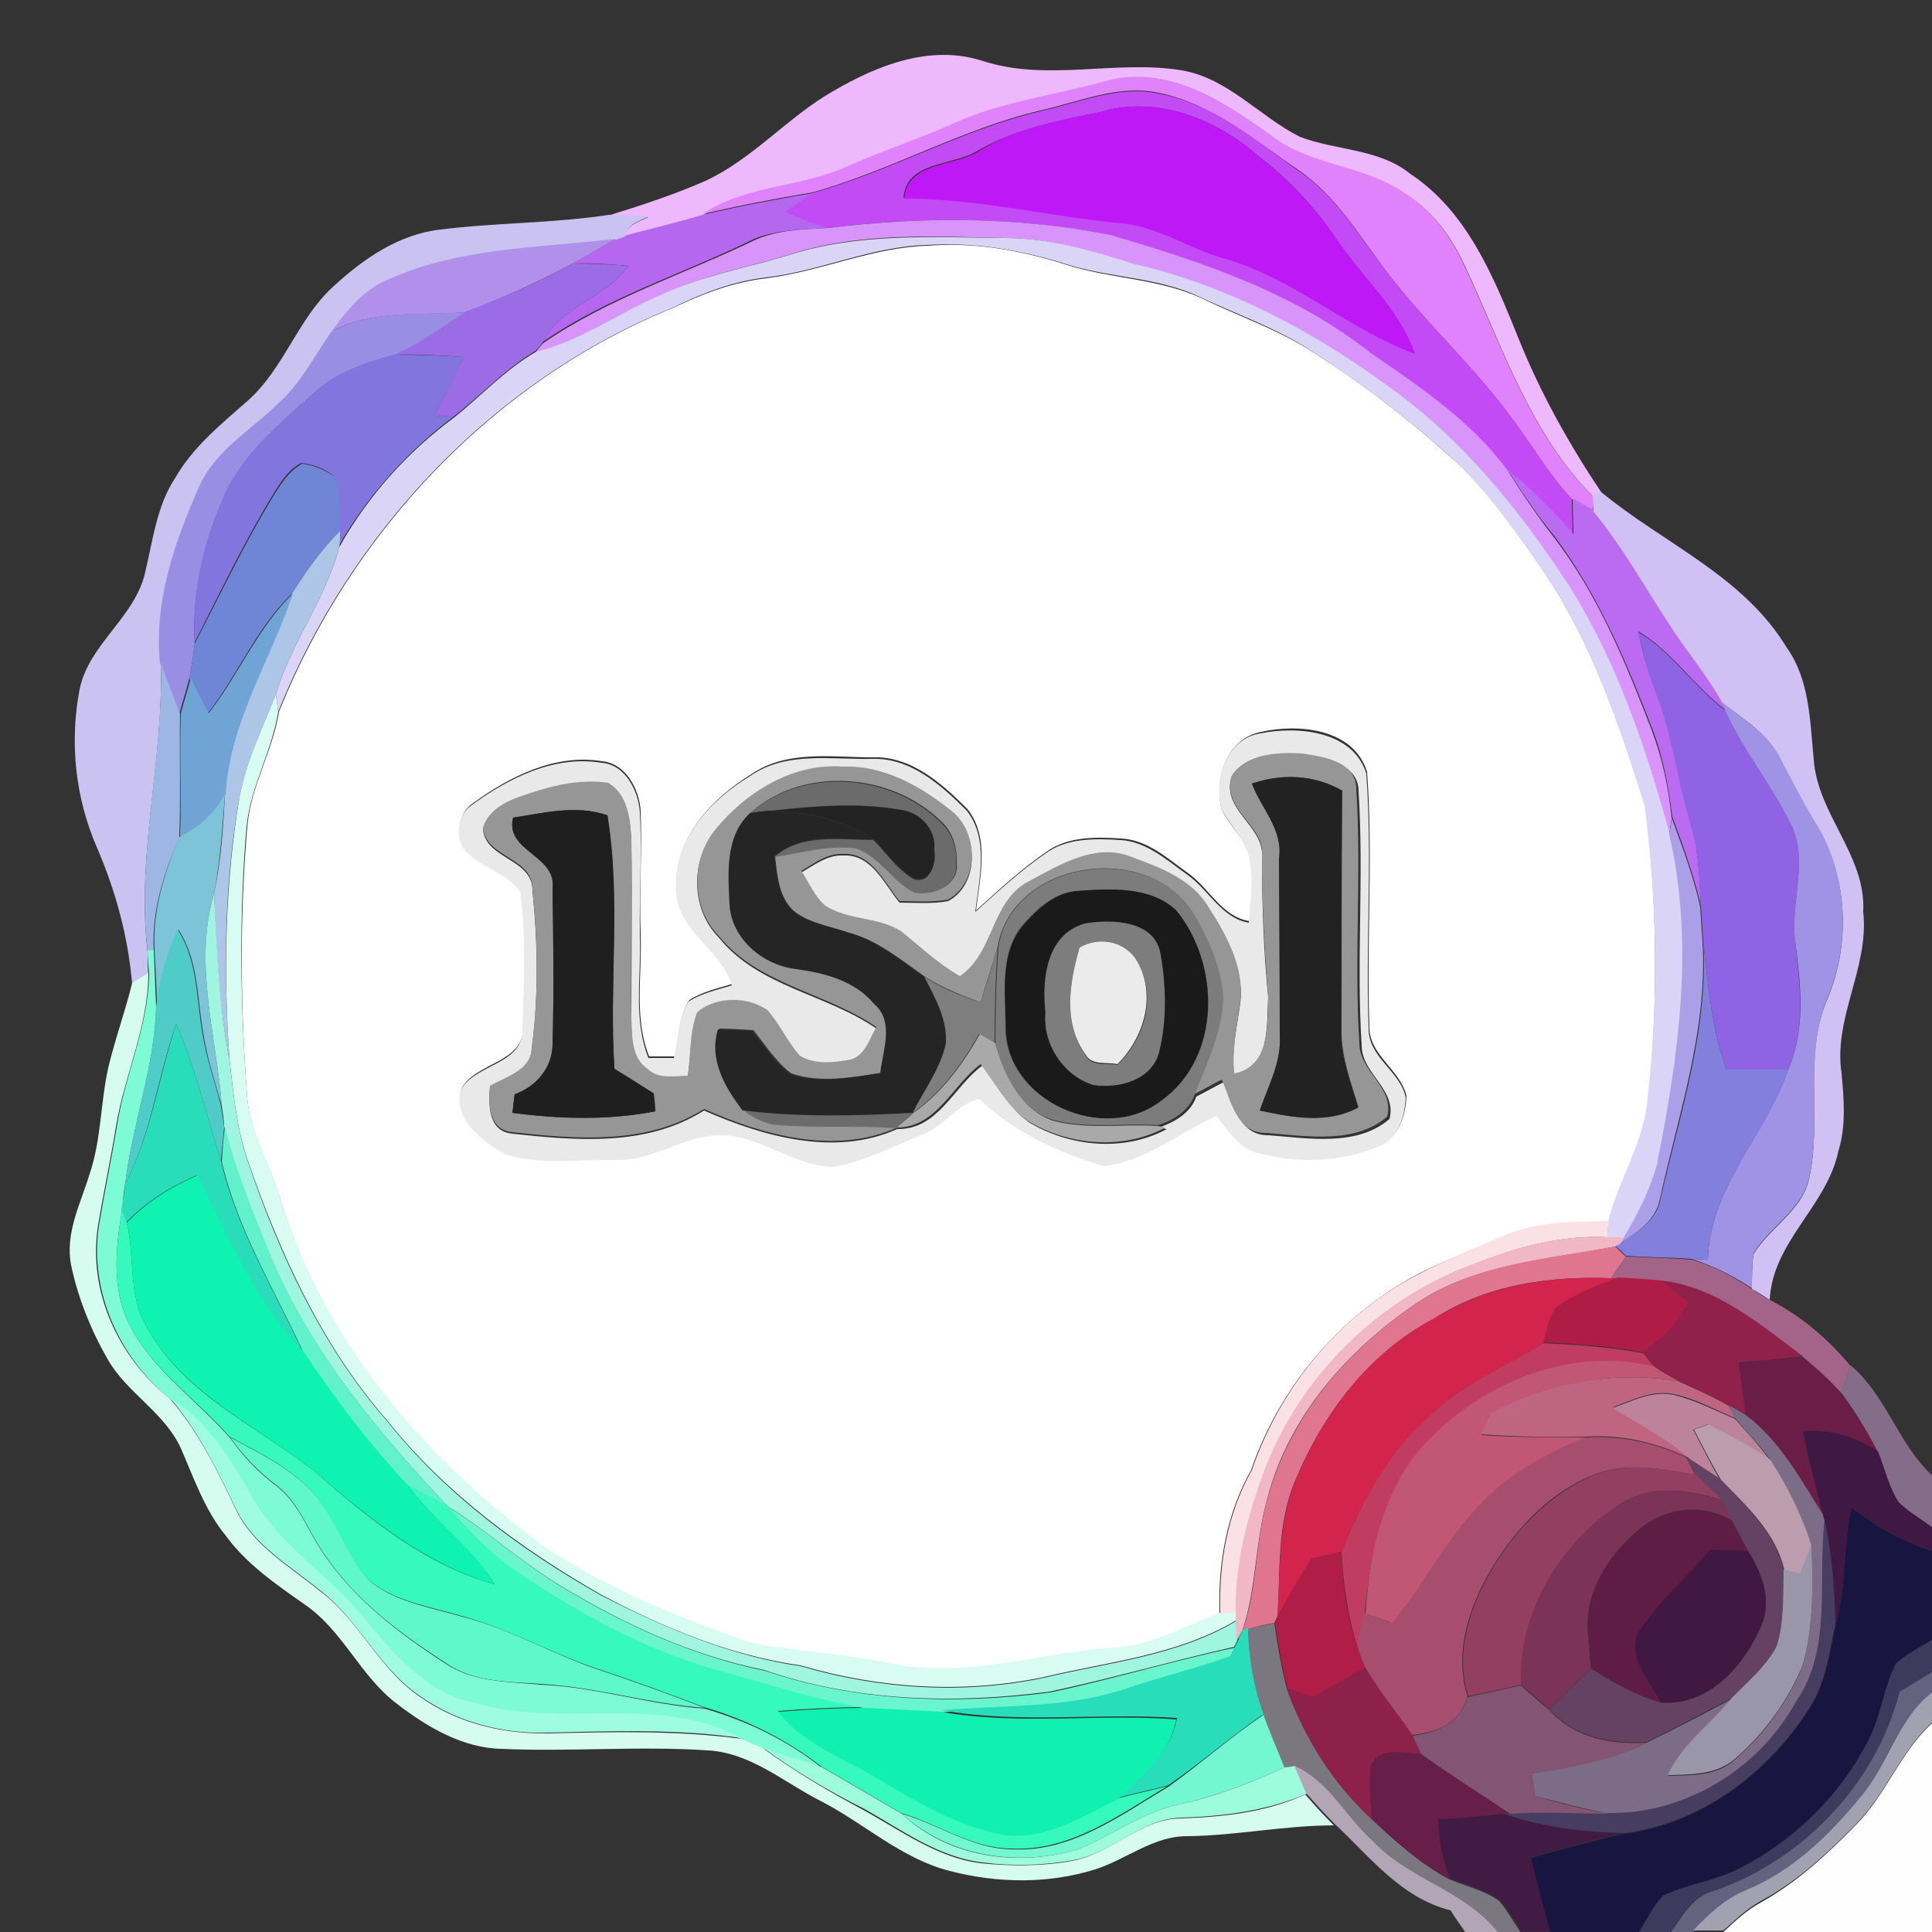 <?xml version="1.0" encoding="utf-8"?>
<!-- Generator: Adobe Illustrator 26.0.3, SVG Export Plug-In . SVG Version: 6.00 Build 0)  -->
<svg version="1.1" id="Layer_1" xmlns="http://www.w3.org/2000/svg" xmlns:xlink="http://www.w3.org/1999/xlink" x="0px" y="0px"
	 viewBox="0 0 250 250" style="enable-background:new 0 0 250 250;" xml:space="preserve">
<rect x="0" y="0" width="250" height="250" fill="#333333" stroke="none"/>
<style type="text/css">
	.st0{fill:#FFFFFF;}
	.st1{fill:#EEB8FD;}
	.st2{fill:#E082FC;}
	.st3{fill:#C34BF6;}
	.st4{fill:#BF18F7;}
	.st5{fill:#B567F0;}
	.st6{fill:#CAC2F1;}
	.st7{fill:#D894FA;}
	.st8{fill:#B090EB;}
	.st9{fill:#DAD4F6;}
	.st10{fill:#9C6CE7;}
	.st11{fill:#9A8EE4;}
	.st12{fill:#8375DE;}
	.st13{fill:#6F85D6;}
	.st14{fill:#BA6BF1;}
	.st15{fill:#D0C0F3;}
	.st16{fill:#ADC5E7;}
	.st17{fill:#6FA4D5;}
	.st18{fill:#9062E4;}
	.st19{fill:#9DB6E4;}
	.st20{fill:#D9FCF2;}
	.st21{fill:#A093E6;}
	.st22{fill:#E9E9E9;}
	.st23{fill:#969696;}
	.st24{fill:#6B6B6B;}
	.st25{fill:#222222;}
	.st26{fill:#7EC4D9;}
	.st27{fill:#232323;}
	.st28{fill:#1F1F1F;}
	.st29{fill:#252525;}
	.st30{fill:#AB9FE8;}
	.st31{fill:#7C7C7C;}
	.st32{fill:#1A1A1A;}
	.st33{fill:#A0F5E0;}
	.st34{fill:#7D7D7D;}
	.st35{fill:#4FCCC8;}
	.st36{fill:#EBEBEB;}
	.st37{fill:#827FDD;}
	.st38{fill:#7CFBD4;}
	.st39{fill:#7E7E7E;}
	.st40{fill:#D6FCF0;}
	.st41{fill:#29DCBA;}
	.st42{fill:#A9A9A9;}
	.st43{fill:#6C6C6C;}
	.st44{fill:#61F2CB;}
	.st45{fill:#0EF3B1;}
	.st46{fill:#35F9BD;}
	.st47{fill:#FAE1E6;}
	.st48{fill:#F1B7C5;}
	.st49{fill:#E0758F;}
	.st50{fill:#A4648A;}
	.st51{fill:#D3244D;}
	.st52{fill:#AF1D46;}
	.st53{fill:#8F214B;}
	.st54{fill:#C03D61;}
	.st55{fill:#C15675;}
	.st56{fill:#6A1D47;}
	.st57{fill:#846D88;}
	.st58{fill:#BF6582;}
	.st59{fill:#BC839A;}
	.st60{fill:#9EFDDF;}
	.st61{fill:#7D6C87;}
	.st62{fill:#BC9DAE;}
	.st63{fill:#3F1843;}
	.st64{fill:#5EF8CA;}
	.st65{fill:#A74E6E;}
	.st66{fill:#654163;}
	.st67{fill:#923F62;}
	.st68{fill:#7B3358;}
	.st69{fill:#69F5CE;}
	.st70{fill:#5F1D46;}
	.st71{fill:#181540;}
	.st72{fill:#463D60;}
	.st73{fill:#411842;}
	.st74{fill:#9A96A9;}
	.st75{fill:#B01E47;}
	.st76{fill:#7A7781;}
	.st77{fill:#28DDB9;}
	.st78{fill:#3C3B5D;}
	.st79{fill:#8D214A;}
	.st80{fill:#64637F;}
	.st81{fill:#835473;}
	.st82{fill:#A2A1B2;}
	.st83{fill:#0FF0B1;}
	.st84{fill:#72F7D1;}
	.st85{fill:#FEFEFE;}
	.st86{fill:#9CFCDB;}
	.st87{fill:#671E48;}
	.st88{fill:#B1A5B6;}
	.st89{fill:#411B44;}
</style>
<g>
	<g id="_x23_ffffffff">
		<path class="st0" d="M99.2,36c7.1-0.9,13.7-4,20.8-4.2c6.1-0.5,12.1,0.6,17.8,2.4c5.8,1.9,12.1,1.8,17.7,4.4
			c4.5,2.2,9.2,3.8,13.5,6.4c6.7,4.2,13,9,18.9,14.3c4.8,4.3,8.4,9.7,12.1,15c6.1,9.2,9.6,19.6,12.9,30c1.6,12.8,1.7,25.9,0.3,38.8
			c-0.6,5.3-3.7,9.9-5,15c-4.5,0.1-9.1,0-13.4,1.8c-3.8,1.6-7.5,3.1-11.2,4.9c-10.1,5.3-18,14.6-21.7,25.4
			c-3.2,5.7-4.3,12.1-4.1,18.6c-4.5,1.7-8.8,4.2-13.7,4.5c-9.5,0.6-18.9,4-28.5,2.1c-6-1.3-12.2-1.6-18.3-2.7
			c-9.2-3.2-18.4-6.9-26.6-12.3c-15.4-11.2-28.6-26.3-34.3-44.8c-1.2-4.5-4-8.6-4.4-13.4C31.1,130.4,31,118.7,32,107
			c0.4-5.2,3.3-9.8,4.1-14.9c9.3-23.2,27.8-42.9,51.1-52.3C90.9,38,94.9,36.5,99.2,36 M158.1,104.8c1,1.9,2.6,3.5,3.5,5.5
			c0.8,2.9,0.3,5.9,0.1,8.9c-3.6-0.6-5.1-4.1-7.8-6.1c-2.7-1.9-5.3-4.4-8.8-4.6c-3.3-0.2-7-0.3-9.8,1.8c-3.2,2.2-6.1,4.9-9,7.5
			c0.5-4.3,1.8-9.4-1.1-13.1c-3.3-3.3-7.3-6.9-12.3-6.7c-5.2,0-11.1-1-15.7,2.2c-5.1,3.1-10.1,8.4-9.6,14.8c0,5.2,5.8,7.6,7.2,12.3
			c-1.9,0.6-3.9,1-5.6,2.1c-1.4,2.1-1.3,4.9-1.9,7.3c-1.1,0-2.2,0-3.3,0c-2-5-0.9-10.5-1.1-15.8c-0.2-5.3,0.2-10.7,0-16
			c-0.2-2.8-1.9-6.1-5-6.4c-6.1-1-12,2-16.8,5.5c-1.7,1.2-2.1,3.7-1.1,5.5c1.9,2.6,5.6,3.1,7.4,5.7c0.8,5.8,0.5,11.7,0.3,17.6
			c0.2,4.8-6.2,4.6-8,8.1c-1,3.9,2.9,6.7,5.8,8.3c4.7,1.4,9.7,0.6,14.5,0.7c4.6,0.1,8.4-3,12.9-3.2c5.4-0.2,9.7,4.1,15,4.1
			c4.1-0.7,7.9-2.8,11.8-4.3c2.6-1,4.3-3.9,7.1-4.5c4.5,4.3,10.3,7,16.2,8.7c5.3-0.7,9.7-4.3,14.5-6.5c1.5,1.8,2.9,4.2,5.4,4.8
			c5.1,1.4,10.6,1.2,15.5-0.8c2.6-0.9,3.5-3.9,3.6-6.4c-0.8-3.4-4.9-5.3-4.8-9c-0.4-11,0.5-22-0.3-32.9c-1.7-5.6-8.8-6.3-13.7-5.2
			C158.6,95.6,157.1,100.9,158.1,104.8z"/>
	</g>
	<g id="_x23_eeb8fdff">
		<path class="st1" d="M107.8,11.8c5.8-3.4,12.7-6.1,19.4-3.9c8.4,2.7,17.2-0.2,25.7,1.2c6,1,10.1,6,15.3,8.6
			c4.7,1.8,10.2,1.5,14.3,4.8c7.4,4.9,10.8,13.4,14,21.3c2.8,7,6.5,13.6,10.7,19.9l-1,0.6c-8.2-8.2-11.8-19.5-16.6-29.8
			c-1.7-3.7-4.1-7.1-7.6-9.3c-5.3-3.8-12.3-3.6-17.5-7.6c-6-4.3-13.2-9.2-21-7.1c-6.7,1.9-13.8,2.7-20.2,5.7
			c-4.4,2-9.1,3.5-13.6,5.5c-6,2.8-13.1,2.4-18.8,6.2c-3.3,1-6.7,1.8-10.1,2.8c0.2-1.6,1.9-2,3.1-2.6c-1.7-0.1-3.4-0.1-5.2-0.2
			c4.2-1.3,8.5-2.7,12.6-4.5C97.5,20.5,102,15.1,107.8,11.8z"/>
	</g>
	<g id="_x23_e082fcff">
		<path class="st2" d="M143.4,10.4c7.8-2,15,2.8,21,7.1c5.2,4,12.2,3.8,17.5,7.6c3.5,2.2,5.9,5.6,7.6,9.3
			c4.8,10.2,8.4,21.6,16.6,29.8c0,0.5,0,1.4,0,1.9c-0.9-0.5-1.8-1-2.7-1.5c-3.1-3.3-5.3-7.3-8.1-10.9c-4.8-6.5-10.8-11.9-15.7-18.3
			C176,30.7,173,25.4,168,22c-5.7-3.9-11.2-8.6-18.1-10c-5.2-1.1-10.3,1.2-15.3,2.3c-10.2,2.4-19.4,7.8-29.5,10.6
			c-4.8,0.8-9.5,1.7-14.2,2.8c5.6-3.8,12.7-3.4,18.8-6.2c4.5-2,9.1-3.5,13.6-5.5C129.6,13.1,136.7,12.3,143.4,10.4z"/>
	</g>
	<g id="_x23_c34bf6ff">
		<path class="st3" d="M134.6,14.4c5-1.1,10.1-3.4,15.3-2.3c7,1.3,12.5,6,18.1,10c5,3.3,8,8.7,11.6,13.3
			c4.9,6.4,10.9,11.8,15.7,18.3c2.8,3.6,5,7.5,8.1,10.9c0,1.5,0.1,3.1,0.1,4.6c-2.6-3-5.4-5.8-8.5-8.3c-4.7-6.3-11.3-10.8-17.7-15.2
			c-9.8-7.8-21.8-11.8-33.7-15.3c-12-2.4-24.4-2.4-36.6-0.9c-1.9-0.6-3.7-1.3-5.5-2.1c1.2-0.8,2.3-1.6,3.5-2.4
			C115.2,22.2,124.4,16.8,134.6,14.4 M142.4,14.5c-5.5,1.1-11,2.2-15.9,5c-3.2,2-9.2,1.3-9.6,6.1c9.5,0,18.7,2.3,28.1,3.2
			c4.8,0.4,8.9,3.4,13.5,4.6c8.9,2.6,15.9,9.1,24.5,12.3c-2-5.8-6.8-9.8-10.1-14.8c-2.8-4.1-6.2-7.8-10.2-10.8
			C157.4,15.4,149.6,12.3,142.4,14.5z"/>
	</g>
	<g id="_x23_bf18f7ff">
		<path class="st4" d="M142.4,14.5c7.2-2.2,15,0.9,20.4,5.7c4,3,7.3,6.7,10.2,10.8c3.3,4.9,8.1,9,10.1,14.8
			c-8.6-3.2-15.6-9.7-24.5-12.3c-4.6-1.2-8.7-4.2-13.5-4.6c-9.4-0.9-18.6-3.2-28.1-3.2c0.4-4.8,6.4-4.1,9.6-6.1
			C131.4,16.6,136.9,15.6,142.4,14.5z"/>
	</g>
	<g id="_x23_b567f0ff">
		<path class="st5" d="M90.9,27.8c4.7-1.1,9.4-2,14.2-2.8c-1.2,0.8-2.3,1.6-3.5,2.4c1.8,0.8,3.6,1.5,5.5,2.1
			c-3.2,0.2-6.5,0.2-9.5,1.4c-9.1,4.5-18.9,7.5-27.3,13.3c2.3-4.7,8.1-5.6,11-9.8c-2.4-0.2-4.8-0.4-7.2-0.3c1.9-1,3.7-2.1,5.6-3.2
			c0.3-0.1,0.8-0.3,1.1-0.4C84.2,29.6,87.6,28.8,90.9,27.8z"/>
	</g>
	<g id="_x23_cac2f1ff">
		<path class="st6" d="M57,29.7c7.2-0.9,14.6-0.8,21.8-1.9c1.7,0,3.4,0.1,5.2,0.2c-1.2,0.6-2.9,1-3.1,2.6c-0.3,0.1-0.8,0.3-1.1,0.4
			c-10.2,1.2-20.8,1.1-30.2,5.6c-2.8,1.4-4.8,3.9-6.6,6.4c-2.2,3.1-4,6.6-6.8,9.3c-3.5,3.5-8.2,6.1-10.3,10.8
			c-3.2,7.2-5.8,14.9-5.1,22.9c0.4,12.4-3.2,24.7-1.7,37.2c0,0.7,0,2.2,0.1,2.9c-0.5,0.3-1.6,1-2.1,1.3c-0.5-6.1-2.1-12-4.5-17.6
			C9.7,103.2,9,96,10.3,89.2c1.2-5.9,7.2-9.3,8.5-15.2c1-4.2,1.5-8.6,3.9-12.2c2.3-4,5.9-6.9,9.3-9.9c4.7-4.1,6.5-10.6,11.1-14.8
			C47,33.5,51.6,30.3,57,29.7z"/>
	</g>
	<g id="_x23_d894faff">
		<path class="st7" d="M107.1,29.5c12.2-1.5,24.6-1.5,36.6,0.9c11.9,3.5,23.9,7.5,33.7,15.3c6.4,4.4,13,8.8,17.7,15.2
			c1.8,2.9,3.7,5.7,5.8,8.4c5.8,7.5,9.4,16.3,12.8,25.1c1.4,3.7,2.2,7.5,2.6,11.4c-0.1,0.6-0.2,1.7-0.3,2.2
			c-3.1-11.1-6.8-22.3-13-32.1c-6.3-9.8-13.7-19.1-23.3-25.8c-9.9-7.3-21.2-13.1-33.2-16c-5.4-1.7-10.8-3.3-16.5-3.3
			c-9.3-0.2-19-0.8-28,2.2c-5.6,1.7-11.4,2.7-16.7,5.3c-5.4,2.3-10.2,5.9-16,7.3c0.2-0.3,0.7-0.9,1-1.2c8.4-5.8,18.2-8.9,27.3-13.3
			C100.7,29.7,103.9,29.7,107.1,29.5z"/>
	</g>
	<g id="_x23_b090ebff">
		<path class="st8" d="M49.5,36.5c9.4-4.5,20.1-4.4,30.2-5.6c-1.9,1.1-3.7,2.2-5.6,3.2c-4.5,2.4-9.1,4.5-13.9,6.3
			c-5.8,0.5-12-0.4-17.3,2.5C44.7,40.4,46.7,37.9,49.5,36.5z"/>
	</g>
	<g id="_x23_dad4f6ff">
		<path class="st9" d="M102.1,33c9-2.9,18.6-2.3,28-2.2c5.7,0,11.2,1.6,16.5,3.3c12.1,2.8,23.3,8.7,33.2,16
			c9.6,6.8,17,16.1,23.3,25.8c6.2,9.8,9.9,21,13,32.1c3.4,14.1,1.3,28.7-1.6,42.7c-0.9,3.3-2.5,6.4-4.3,9.4c-0.6,0-1.7,0-2.3,0
			c0.1-0.5,0.2-1.5,0.2-2.1c1.3-5.1,4.3-9.7,5-15c1.5-12.9,1.4-25.9-0.3-38.8c-3.3-10.4-6.8-20.9-12.9-30c-3.7-5.2-7.3-10.6-12.1-15
			c-5.9-5.3-12.2-10-18.9-14.3c-4.2-2.6-9-4.3-13.5-6.4c-5.5-2.7-11.9-2.5-17.7-4.4c-5.8-1.8-11.8-2.8-17.8-2.4
			c-7.2,0.2-13.8,3.4-20.8,4.2c-4.2,0.5-8.2,2-12,3.9C63.8,49.2,45.3,68.9,36,92.1c-0.1-0.6-0.2-1.7-0.3-2.3c2-6.7,6.4-12.2,8.2-19
			c3.7-6.6,8.8-12.3,14.9-16.8c3.5-2.8,6.6-6.2,10.6-8.5c5.8-1.4,10.6-5,16-7.3C90.7,35.7,96.5,34.7,102.1,33z"/>
	</g>
	<g id="_x23_9c6ce7ff">
		<path class="st10" d="M74.1,34.1c2.4,0,4.8,0.1,7.2,0.3c-2.9,4.2-8.7,5.1-11,9.8c-0.2,0.3-0.7,0.9-1,1.2c-3.9,2.3-7,5.7-10.6,8.5
			c-0.6,0-1.9-0.1-2.5-0.1c1.3-2.5,2.5-5.1,3.8-7.6c-3-0.2-6.1-0.4-9.1-0.3c3.4-1.4,6.3-3.6,9.4-5.6C65,38.6,69.7,36.5,74.1,34.1z"
			/>
	</g>
	<g id="_x23_9a8ee4ff">
		<path class="st11" d="M42.9,42.9c5.4-2.9,11.5-2.1,17.3-2.5c-3.1,2-6,4.2-9.4,5.6c-3.6,1-7.3,2.2-10.1,4.8
			c-4.2,3.8-8.8,7.5-11.3,12.6c-2.9,6.2-4.6,13-4.2,19.9c-0.2,1.5-0.4,3-0.7,4.5c-0.4,1.5-0.9,3.1-1.3,4.6c-0.8-2.2-1.7-4.4-2.5-6.6
			c-0.8-8,1.9-15.7,5.1-22.9c2.1-4.7,6.8-7.3,10.3-10.8C39,49.5,40.7,46,42.9,42.9z"/>
	</g>
	<g id="_x23_8375deff">
		<path class="st12" d="M40.8,50.7c2.8-2.6,6.5-3.8,10.1-4.8c3,0,6.1,0.1,9.1,0.3c-1.2,2.5-2.5,5.1-3.8,7.6c0.6,0,1.9,0.1,2.5,0.1
			c-6,4.5-11.2,10.3-14.9,16.8c0-0.5,0-1.6,0.1-2.1c0-2.4,0.1-4.8-0.7-7c-1.2-1-2.7-1.5-4.2-1.7c-1.8,0.9-2.8,2.7-3.8,4.3
			c-3.7,6.1-6.8,12.6-10,18.9c-0.4-6.9,1.3-13.7,4.2-19.9C32,58.2,36.6,54.5,40.8,50.7z"/>
	</g>
	<g id="_x23_6f85d6ff">
		<path class="st13" d="M35.3,64.3c1-1.6,2.1-3.4,3.8-4.3c1.5,0.2,3,0.8,4.2,1.7c0.8,2.3,0.7,4.7,0.7,7c-2.4,2.4-4.4,5.2-6.2,8.1
			c-4.6,4.4-7,10.5-10.9,15.5c-0.8-1.5-1.6-3-2.4-4.5c0.3-1.5,0.5-3,0.7-4.5C28.5,76.9,31.6,70.4,35.3,64.3z"/>
	</g>
	<g id="_x23_ba6bf1ff">
		<path class="st14" d="M195.1,60.8c3.1,2.5,5.9,5.3,8.5,8.3c0-1.5-0.1-3.1-0.1-4.6c0.9,0.5,1.8,1,2.7,1.5c4.6,5.5,7.8,12,12,17.8
			c1.6,2.3,3.3,4.6,4.7,7l0.3,1c-4-3-6.8-7.5-11.2-10.1c0.5,2.7,1.3,5.3,2.3,7.9c2.1,5.4,2.8,11.2,4.4,16.7
			c1.1,3.5,1.2,7.2,1.4,10.9c-0.9-3.9-2.3-7.7-3.7-11.5c-0.5-3.9-1.2-7.8-2.6-11.4c-3.4-8.8-7.1-17.6-12.8-25.1
			C198.8,66.5,196.9,63.7,195.1,60.8z"/>
	</g>
	<g id="_x23_d0c0f3ff">
		<path class="st15" d="M206.1,64.2l1-0.6c8.1,6.7,18.5,10.9,24.1,20.2c3,4.2,3,9.5,3.5,14.5c0.5,7.1,6.8,12.4,6.4,19.7
			c0.8,7.2-3.9,13.7-2.8,20.9c0.3,3.3,0.6,6.8-0.4,10c-1.5,7.2-8.5,11.7-8.9,19.3c-0.6-0.4-1.7-1.1-2.3-1.4c0-1.5,0-3,0.2-4.5
			c2.1-3.5,6.3-5.6,7.2-9.8c1.7-7.6-0.8-15.7,2.3-23.1c3.2-7.4,2.7-16.4-1.7-23.2c-1.7-2.7-3.1-5.5-4.5-8.3c-1.6-3-4.6-4.9-7.3-6.9
			c-1.4-2.5-3.1-4.8-4.7-7c-4.2-5.8-7.4-12.2-12-17.8C206.1,65.6,206.1,64.7,206.1,64.2z"/>
	</g>
	<g id="_x23_adc5e7ff">
		<path class="st16" d="M37.8,76.8c1.8-2.9,3.8-5.7,6.2-8.1c0,0.5,0,1.6-0.1,2.1c-1.8,6.8-6.2,12.3-8.2,19
			c-1.7,4.4-3.8,8.7-4.7,13.3c-2,11.2-2.1,22.7-1.3,34.1c-1.4-7.1-1.7-14.4-2-21.6c0.9-4.2,1.2-8.5,1.4-12.8
			C29.6,93.5,34.9,85.5,37.8,76.8z"/>
	</g>
	<g id="_x23_6fa4d5ff">
		<path class="st17" d="M27,92.3c3.9-5,6.3-11,10.9-15.5c-2.9,8.7-8.2,16.7-8.7,26c-1.3,2.4-3.4,4.3-5.9,5.5
			c0.2-5.3-0.1-10.6,0.1-16c0.4-1.5,0.9-3.1,1.3-4.6C25.4,89.3,26.2,90.8,27,92.3z"/>
	</g>
	<g id="_x23_9062e4ff">
		<path class="st18" d="M212,81.8c4.4,2.6,7.1,7,11.2,10.1c2.3,5.1,5.9,9.5,8.4,14.5c2.6,4.8,0,10.3,0.7,15.4
			c0.6,5.5,1.4,11.3-0.9,16.6c-2.7,0-5.3,0-8,0c-1.9-5.4-2.4-11-3-16.6c-0.1-1.5-0.2-3-0.3-4.5c-0.2-3.7-0.3-7.3-1.4-10.9
			c-1.7-5.5-2.3-11.3-4.4-16.7C213.3,87.2,212.6,84.5,212,81.8z"/>
	</g>
	<g id="_x23_9db6e4ff">
		<path class="st19" d="M20.8,85.8c0.8,2.2,1.7,4.4,2.5,6.6c-0.1,5.3,0.1,10.6-0.1,16c-2,4.6-3.6,9.5-3.3,14.6l-0.8,0.1
			C17.6,110.5,21.2,98.2,20.8,85.8z"/>
	</g>
	<g id="_x23_d9fcf2ff">
		<path class="st20" d="M31,103.1c0.9-4.7,3-8.9,4.7-13.3c0.1,0.6,0.2,1.7,0.3,2.3c-0.8,5.1-3.6,9.7-4.1,14.9
			c-1,11.7-0.8,23.4,0.1,35.1c0.4,4.8,3.2,8.9,4.4,13.4c5.7,18.4,18.9,33.6,34.3,44.8c8.2,5.4,17.3,9.1,26.6,12.3
			c6,1.1,12.2,1.4,18.3,2.7c9.6,1.9,19-1.5,28.5-2.1c4.9-0.2,9.2-2.8,13.7-4.5c0.5,0,1.6,0,2.1-0.1v1.1c-7.6,4.5-16.4,5.3-24.8,7.3
			c-10.4,2.2-21.3,1.5-31.5-1.5c-9.2-1.3-17.8-4.9-25.9-9.2c-10.3-5.9-20.1-13.1-27.6-22.5c-8.5-9.7-13.9-21.7-18.1-33.8
			c-1.4-4.2-1.8-8.5-2.3-12.9C28.9,125.9,29.1,114.4,31,103.1z"/>
	</g>
	<g id="_x23_a093e6ff">
		<path class="st21" d="M222.9,90.9c2.6,2.1,5.6,3.9,7.3,6.9c1.5,2.8,2.9,5.6,4.5,8.3c4.4,6.8,4.9,15.8,1.7,23.2
			c-3,7.4-0.6,15.5-2.3,23.1c-0.9,4.2-5.1,6.3-7.2,9.8c-0.2,1.5-0.2,3-0.2,4.5c-2.4-1.6-5-2.9-7.8-3.8c0.5,0,1.6,0.1,2.1,0.1
			c0.2-9.3,7.5-16.2,10.4-24.6c2.3-5.3,1.6-11.1,0.9-16.6c-0.7-5.1,1.9-10.6-0.7-15.4c-2.5-5-6.1-9.4-8.4-14.5L222.9,90.9z"/>
	</g>
	<g id="_x23_e9e9e9ff">
		<path class="st22" d="M158.1,104.8c-1.1-3.8,0.5-9.2,5-9.9c4.9-1,12-0.3,13.7,5.2c0.8,10.9-0.1,21.9,0.3,32.9
			c-0.1,3.8,4.1,5.6,4.8,9c-0.1,2.5-1,5.5-3.6,6.4c-4.9,2-10.4,2.2-15.5,0.8c-2.5-0.6-3.9-2.9-5.4-4.8c-4.8,2.2-9.1,5.8-14.5,6.5
			c-5.9-1.7-11.7-4.4-16.2-8.7c-2.7,0.6-4.4,3.4-7.1,4.5c-3.9,1.6-7.7,3.6-11.8,4.3c-5.3-0.1-9.6-4.3-15-4.1
			c-4.5,0.2-8.4,3.3-12.9,3.2c-4.8-0.1-9.8,0.7-14.5-0.7c-2.9-1.7-6.8-4.5-5.8-8.3c1.8-3.5,8.3-3.3,8-8.1c0.2-5.8,0.5-11.8-0.3-17.6
			c-1.8-2.6-5.5-3.2-7.4-5.7c-1-1.8-0.6-4.3,1.1-5.5c4.8-3.5,10.7-6.5,16.8-5.5c3.1,0.2,4.8,3.6,5,6.4c0.3,5.3-0.1,10.6,0,16
			c0.2,5.3-0.9,10.7,1.1,15.8c1.1,0,2.2,0,3.3,0c0.6-2.4,0.5-5.2,1.9-7.3c1.7-1.1,3.7-1.5,5.6-2.1c-1.4-4.7-7.2-7.1-7.2-12.3
			c-0.5-6.4,4.4-11.7,9.6-14.8c4.6-3.2,10.4-2.1,15.7-2.2c5-0.2,9,3.4,12.3,6.7c2.9,3.7,1.6,8.8,1.1,13.1c2.9-2.6,5.8-5.3,9-7.5
			c2.8-2.1,6.5-2,9.8-1.8c3.4,0.2,6.1,2.7,8.8,4.6c2.7,2,4.3,5.5,7.8,6.1c0.2-2.9,0.7-6-0.1-8.9
			C160.7,108.3,159.2,106.7,158.1,104.8 M159.4,100.4c-1.5,4.4,4.2,6.4,3.9,10.5c0,6,0.2,12.1,0.8,18.1c-0.2,3.7,0.3,9.2-4.4,10.1
			c-0.4-3.2,0.4-6.3,0.8-9.4c0.5-4.4-1.9-8.5-4.1-12.1c-2.2-3.7-6.4-5.2-10.2-6.6c-4.6-1.8-9.1,1.1-13,3.2c-5,2.4-4.5,9.2-9,12.3
			c-2.8-1.6-5.1-3.8-7.6-5.8c-3-1.8-6.8-1.4-9.8-3.3c-1.4-1.2-2.1-3-3.1-4.5c1.7-1,3.4-2.3,5.4-2.2c3.7-0.2,5.3,3.7,7.3,6.1
			c2.1,0,4.2,0.2,6.3-0.2c4.1-2.2,3.9-8.8,0.4-11.5c-4-3.2-8.8-5.9-14-5.7c-6.5-0.5-12.6,3.2-16.5,8.1c-3.3,3.8-3.2,10.2,0.4,13.8
			c5.1,6.4,13.9,7.3,20.4,11.8c-0.9,1.5-1.4,3.6-3.3,4.2c-2.1,0.4-4.7,0.7-6.6-0.5c-1.6-1.8-2.6-4.1-4.2-5.9
			c-2.6-1.9-6.7-1.8-9.1,0.3c-0.9,2.6-0.8,5.5-1.2,8.2c-1.8,0-3.8,0.5-5.2-0.9c-2.1-1.4-2.1-4.1-2.1-6.4c0-7.7,0.1-15.4,0-23
			c-0.1-2.7-0.4-6.1-3-7.6c-3.9-0.6-7.8,0.4-11.5,1.8c-2,0.7-4,1.8-4.7,4c0.3,3.9,6.5,3.8,6.4,8c0.7,6.8,0.8,13.8-0.1,20.5
			c-0.1,2.9-3.3,3.7-5.4,4.9c-0.2,2.4-0.2,5.7,2.9,6c8.3,0.9,17.4,1.7,24.8-3c7.7,3.4,17,6,25,2.4c5.3,0.1,7.3-5.5,11-8.2
			c1.9,2.5,3.4,5.4,6,7.3c5.3,3.2,12.3,3.9,17.9,0.9l-1-0.2c2-0.7,4.1-1.9,4.8-4c1.2-0.6,2.4-1.3,3.6-1.9c1.2,2.7,1.9,7,5.8,6.9
			c5.1,0.4,11.4,1.5,15.6-2.1c1-3.8-3.6-5.9-3.6-9.5c-0.7-10.9,0.3-21.9-0.4-32.9c0-3.6-4.3-4.2-7-4.6
			C165.4,97.3,161.3,97.5,159.4,100.4z"/>
	</g>
	<g id="_x23_969696ff">
		<path class="st23" d="M159.4,100.4c1.9-2.9,6-3.1,9.1-2.9c2.7,0.4,7,1,7,4.6c0.7,10.9-0.3,21.9,0.4,32.9c0,3.7,4.6,5.7,3.6,9.5
			c-4.2,3.6-10.5,2.5-15.6,2.1c-3.9,0.1-4.6-4.2-5.8-6.9c-1.2,0.6-2.4,1.3-3.6,1.9c1.6-4.1,3.5-8.2,3.7-12.6c-0.4-4-2-7.8-4.1-11.2
			c-6-9-23.1-6.4-25,4.7c-0.7,2.4-1.5,4.8-2.2,7.2c-2.5-0.9-5-1.9-7.2-3.3c-3.1-2.2-6.1-4.7-9.8-5.7c-2.3-0.8-4.9-1.2-6.9-2.6
			c-2.2-1.7-2.4-4.7-2.7-7.3c3.5-0.5,7.1-1.6,10.6-1.1c3,1.1,4.6,4.3,7.5,5.7c2.3,0.5,5.7-0.8,5.4-3.6c0.1-2.1-0.5-4.2-2.1-5.6
			c-6.4-6.2-17.7-7.1-24.5-1.1c-3.3,2.9-3,7.9-2.6,11.9c0.3,4.5,4.3,7.8,8.6,8.3c3.7,0.5,7.6,1.5,10.1,4.5c2.7,2.3,1.1,6.1,0.8,9
			c-3.8,0.6-7.9,1.4-11.7,0.1c-2-1.5-3.3-3.6-4.9-5.6c-1.5-0.1-3-0.2-4.4-0.2c-1.2,3.9,0.9,7.5,3.2,10.5c1.4,1,3,1.9,4.8,1.9
			c5,0.4,10,0,15,0.4c-8.1,3.6-17.3,1-25-2.4c-7.4,4.7-16.5,3.9-24.8,3c-3.1-0.3-3.1-3.6-2.9-6c2.1-1.2,5.3-2,5.4-4.9
			c0.9-6.8,0.8-13.7,0.1-20.5c0.1-4.2-6.1-4.1-6.4-8c0.6-2.1,2.7-3.3,4.7-4c3.7-1.3,7.6-2.4,11.5-1.8c2.6,1.5,2.9,4.9,3,7.6
			c0.1,7.7-0.1,15.4,0,23c0.1,2.2,0,5,2.1,6.4c1.4,1.4,3.5,0.9,5.2,0.9c0.4-2.7,0.2-5.6,1.2-8.2c2.4-2.1,6.5-2.1,9.1-0.3
			c1.6,1.8,2.6,4.1,4.2,5.9c1.9,1.2,4.4,0.9,6.6,0.5c1.9-0.6,2.4-2.7,3.3-4.2c-6.5-4.5-15.2-5.4-20.4-11.8c-3.6-3.6-3.6-10-0.4-13.8
			c4-4.9,10.1-8.6,16.5-8.1c5.2-0.2,10,2.5,14,5.7c3.5,2.7,3.7,9.2-0.4,11.5c-2.1,0.4-4.2,0.2-6.3,0.2c-2-2.4-3.6-6.3-7.3-6.1
			c-2.1-0.1-3.7,1.2-5.4,2.2c1,1.5,1.7,3.3,3.1,4.5c3,1.9,6.8,1.4,9.8,3.3c2.5,2,4.8,4.2,7.6,5.8c4.5-3,4-9.8,9-12.3
			c3.9-2.1,8.5-4.9,13-3.2c3.8,1.4,8,2.9,10.2,6.6c2.3,3.6,4.6,7.7,4.1,12.1c-0.4,3.1-1.1,6.2-0.8,9.4c4.7-0.9,4.3-6.4,4.4-10.1
			c-0.5-6-0.8-12-0.8-18.1C163.7,106.8,158,104.8,159.4,100.4 M162,101.4c1.2,3.2,4,5.9,3.6,9.6c0,7.7,0,15.4,0.1,23
			c0.2,3.4-1.5,6.5-2.6,9.7c4.1,0.9,8.8,1.7,12.7-0.4c-1-3.3-2.3-6.7-2.2-10.2c0-10.2,0-20.5,0.1-30.8
			C170,100.2,165.8,100.1,162,101.4 M66.4,105.8c-1.1,4.4,5.7,4.9,5.1,9.2c0.1,6.7,0.2,13.4,0,20.1c0,3.1-2.1,5.5-4.9,6.5
			c-0.1,0.6-0.2,1.8-0.3,2.4c6.1,0.8,12.4,1,18.5-0.2c0-0.6-0.1-1.7-0.2-2.3c-1.7-1.1-3.4-2.2-5.1-3.2c-0.7-10.9,0.8-22-0.9-32.8
			C74.5,104.1,70.4,105.2,66.4,105.8z"/>
	</g>
	<g id="_x23_6b6b6bff">
		<path class="st24" d="M97.1,105.2c6.9-6,18.1-5.1,24.5,1.1c1.6,1.4,2.3,3.5,2.1,5.6c0.3,2.7-3.1,4.1-5.4,3.6
			c-2.8-1.4-4.4-4.6-7.5-5.7c-3.6-0.5-7.1,0.6-10.6,1.1c3.5-3.1,8.5-2.2,12.8-2.2c1.7,1.7,3.1,3.8,5.1,5c2.2,0.9,3-1.9,2.7-3.6
			c0.3-2.6-1.8-4.9-4.3-5.2c-5.5-1-11.2-0.5-16.8,0.1C99.1,104.9,97.8,105.1,97.1,105.2z"/>
	</g>
	<g id="_x23_222222ff">
		<path class="st25" d="M162,101.4c3.8-1.3,8-1.2,11.6,0.9c-0.1,10.2,0,20.5-0.1,30.8c-0.1,3.5,1.2,6.9,2.2,10.2
			c-3.9,2.2-8.5,1.3-12.7,0.4c1.1-3.2,2.8-6.2,2.6-9.7c0-7.7-0.1-15.4-0.1-23C166,107.3,163.2,104.6,162,101.4z"/>
	</g>
	<g id="_x23_7ec4d9ff">
		<path class="st26" d="M23.2,108.3c2.5-1.2,4.6-3.1,5.9-5.5c-0.3,4.3-0.6,8.6-1.4,12.8c-2.7,9.1,0.3,18.4,1,27.5
			c-0.9-3.1-1.9-6.2-2.4-9.4c-0.8-4.5-0.6-9.4-3.2-13.4c-1.5,3.2-2.4,6.5-2.8,10c0-2.5-0.2-4.9-0.3-7.4
			C19.7,117.8,21.3,112.9,23.2,108.3z"/>
	</g>
	<g id="_x23_232323ff">
		<path class="st27" d="M99.8,104.9c5.6-0.6,11.2-1.1,16.8-0.1c2.5,0.3,4.6,2.6,4.3,5.2c0.3,1.6-0.5,4.4-2.7,3.6
			c-2.1-1.2-3.5-3.3-5.1-5C109.1,106,104.4,105,99.8,104.9z"/>
	</g>
	<g id="_x23_1f1f1fff">
		<path class="st28" d="M66.4,105.8c4-0.6,8.2-1.7,12.2-0.3c1.8,10.8,0.2,21.9,0.9,32.8c1.7,1.1,3.4,2.1,5.1,3.2
			c0,0.6,0.1,1.7,0.2,2.3c-6.1,1.2-12.4,1-18.5,0.2c0.1-0.6,0.2-1.8,0.3-2.4c2.8-1,4.9-3.5,4.9-6.5c0.2-6.7,0.1-13.4,0-20.1
			C72.1,110.6,65.3,110.2,66.4,105.8z"/>
	</g>
	<g id="_x23_252525ff">
		<path class="st29" d="M97.1,105.2c0.7-0.1,2-0.3,2.6-0.3c4.6,0.2,9.3,1.1,13.3,3.7c-4.3,0-9.3-0.9-12.8,2.2
			c0.3,2.6,0.5,5.6,2.7,7.3c2,1.5,4.6,1.8,6.9,2.6c3.7,1,6.7,3.6,9.8,5.7c1.4,2.6,2.9,5.5,2.8,8.6c-0.7,3.3-2.8,6-4.3,9
			c-7.3,0.4-14.7,0.5-22-0.3c-2.3-3-4.4-6.6-3.2-10.5c1.5,0.1,2.9,0.2,4.4,0.2c1.5,1.9,2.9,4.1,4.9,5.6c3.8,1.3,7.9,0.4,11.7-0.1
			c0.3-2.9,1.9-6.7-0.8-9c-2.5-3-6.4-4-10.1-4.5c-4.2-0.5-8.3-3.8-8.6-8.3C94.2,113.1,93.8,108.1,97.1,105.2z"/>
	</g>
	<g id="_x23_ab9fe8ff">
		<path class="st30" d="M216.3,105.8c1.4,3.8,2.8,7.5,3.7,11.5c0.1,1.5,0.2,3,0.3,4.5c0.7,11.4-3.1,22.3-5.5,33.3
			c-0.5,2.8-3,4.4-5.2,5.8l0.5-0.8c1.8-2.9,3.4-6.1,4.3-9.4c2.8-14,4.9-28.6,1.6-42.7C216.1,107.4,216.3,106.3,216.3,105.8z"/>
	</g>
	<g id="_x23_7c7c7cff">
		<path class="st31" d="M129.2,122.5c1.8-11.1,19-13.6,25-4.7c2.1,3.4,3.8,7.2,4.1,11.2c-0.1,4.4-2.1,8.6-3.7,12.6
			c-0.7,2.1-2.8,3.4-4.8,4c-4.5-0.3-9.2,0.5-13.6-0.7c-4.3-1.4-6.4-5.9-7.4-10C128.8,130.8,128.9,126.7,129.2,122.5 M139.3,115.3
			c-2.8,0.2-5,2.2-6.8,4.2c-3.2,3.6-2.4,8.8-2.4,13.3c-0.1,9.6,12.7,15.4,20.1,9.5c7.8-5.5,7.6-17.6,1.9-24.6
			C148.8,114.7,143.7,115,139.3,115.3z"/>
	</g>
	<g id="_x23_1a1a1aff">
		<path class="st32" d="M139.3,115.3c4.3-0.3,9.4-0.7,12.9,2.5c5.7,6.9,5.9,19-1.9,24.6c-7.4,5.8-20.2,0-20.1-9.5
			c-0.1-4.4-0.9-9.7,2.4-13.3C134.3,117.6,136.5,115.6,139.3,115.3 M140.4,119.5c-5,1.4-5.6,7.2-5.2,11.5c-0.3,4.1,2.4,8.2,6.2,9.4
			c3.3,0.5,7.7-0.6,8.5-4.3c1-4.1,0.9-8.4,0.2-12.5C149.6,119.1,143.9,118.9,140.4,119.5z"/>
	</g>
	<g id="_x23_a0f5e0ff">
		<path class="st33" d="M28.7,143.1c-0.7-9.1-3.7-18.4-1-27.5c0.4,7.2,0.6,14.5,2,21.6c0.5,4.3,0.9,8.7,2.3,12.9
			c4.1,12.1,9.6,24.1,18.1,33.8c7.5,9.4,17.2,16.6,27.6,22.5c8.2,4.2,16.8,7.9,25.9,9.2c10.2,3,21.1,3.7,31.5,1.5
			c8.4-2,17.2-2.8,24.8-7.3c0.1,0.6,0.2,1.9,0.2,2.5l-0.4,0.8c-8,1.8-15.9,4.1-23.9,5.8c-12.3,1.6-25.1,1.3-36.9-2.8
			c-9.4-1.9-18.1-5.9-26.2-10.8c-5.2-3.1-9.6-7.2-14.8-10.4c-9-9.6-17.6-19.9-22.8-32.1c-2.3-5.6-4.7-11.2-6.1-17.1
			C29,145.1,28.8,143.8,28.7,143.1z"/>
	</g>
	<g id="_x23_7d7d7dff">
		<path class="st34" d="M140.4,119.5c3.5-0.6,9.2-0.4,9.8,4.1c0.7,4.1,0.8,8.5-0.2,12.5c-0.9,3.7-5.3,4.8-8.5,4.3
			c-3.9-1.2-6.6-5.3-6.2-9.4C134.8,126.7,135.4,120.9,140.4,119.5 M139.7,122.6c-1.3,4.5-2.2,9.8,0.8,14c0.8,1.5,2.7,0.9,4.1,1.2
			c3.6-3.5,5.3-9.3,2.3-13.7C145.2,121.6,142.2,121.2,139.7,122.6z"/>
	</g>
	<g id="_x23_4fccc8ff">
		<path class="st35" d="M20.2,130.3c0.4-3.5,1.3-6.8,2.8-10c2.6,4,2.4,8.9,3.2,13.4c0.5,3.2,1.6,6.3,2.4,9.4c0.1,0.7,0.3,2,0.4,2.7
			c-0.1,1.5-0.3,3-0.4,4.4c-1.9-5.9-3.3-12-5.8-17.7c-2.4,6.8-3.2,14.2-6.6,20.7C17.1,145.5,20,138.1,20.2,130.3z"/>
	</g>
	<g id="_x23_ebebebff">
		<path class="st36" d="M139.7,122.6c2.5-1.4,5.5-0.9,7.2,1.4c2.9,4.5,1.2,10.2-2.3,13.7c-1.4-0.3-3.3,0.2-4.1-1.2
			C137.5,132.4,138.4,127.1,139.7,122.6z"/>
	</g>
	<g id="_x23_827fddff">
		<path class="st37" d="M220.4,121.8c0.6,5.6,1.1,11.3,3,16.6c2.7,0,5.3,0,8,0c-2.9,8.5-10.2,15.3-10.4,24.6c-0.5,0-1.6-0.1-2.1-0.1
			c-2.8-0.2-5.7-0.2-8.5-0.4c-0.3-0.3-1-1-1.4-1.3l0.7-0.4c2.2-1.4,4.8-3,5.2-5.8C217.4,144,221.1,133.2,220.4,121.8z"/>
	</g>
	<g id="_x23_7cfbd4ff">
		<path class="st38" d="M19.1,123l0.8-0.1c0.1,2.5,0.2,4.9,0.3,7.4c-0.2,7.8-3.1,15.2-4,22.9c-0.2,1.1-0.3,2.2-0.4,3.3
			c-0.8,4.9-1.4,10.2,0.9,14.8c3,6,8.7,9.8,13.1,14.8c1.7,2.4,3.7,4.5,6,6.2c2.7,2.1,3.9,5.4,5.7,8.2c4,6.2,10,10.8,16.2,14.8
			c3.6,2.4,8.1,2.3,12.3,2.7c7.2,0.3,14,2.6,21.2,3.1c5.5,1.6,10.7,4.1,15.2,7.7c-2.5-0.9-5.1-1.6-7.6-2.5c-0.9-0.4-1.9-0.8-2.8-1.2
			c-10.6-5.8-23.1-1.2-34.3-4.5c-6.5-1.2-10.6-6.7-14.7-11.3c-4.2-5.1-10.1-8.6-13.6-14.4c-3.2-5.1-6.1-10.6-11.3-13.8
			c-6.6-5.3-10.6-14-9.3-22.5c0.7-4.2,1.6-8.5,2.3-12.7c1-6.7,4.1-13,4.2-19.9C19.2,125.1,19.1,123.7,19.1,123z"/>
	</g>
	<g id="_x23_7e7e7eff">
		<path class="st39" d="M126.9,129.7c0.8-2.4,1.5-4.8,2.2-7.2c-0.3,4.2-0.4,8.3-0.4,12.5c-0.5-0.3-1.5-0.9-2-1.2
			c-2.2,3.9-4.9,7.6-8.6,10.2c1.5-3,3.6-5.7,4.3-9c0.2-3.1-1.4-5.9-2.8-8.6C121.9,127.9,124.4,128.9,126.9,129.7z"/>
	</g>
	<g id="_x23_d6fcf0ff">
		<path class="st40" d="M17.1,127.2c0.5-0.3,1.6-1,2.1-1.3c0,6.9-3.1,13.2-4.2,19.9c-0.7,4.3-1.6,8.5-2.3,12.7
			c-1.4,8.5,2.6,17.2,9.3,22.5c3.7,4.3,6.2,9.4,8.6,14.5c2.3,4.6,6.9,7.2,10.7,10.3c5.2,3.8,7.7,10.2,13.1,13.8
			c4.8,3.4,10.7,4.8,16.6,4.7c8.3-0.2,16.7-0.4,24.9,0.7c0.9,0.4,1.9,0.8,2.8,1.2c4.1,3,8.5,5.6,13,8c4.9,2.7,9.6,6.2,15.2,6.9
			c3.9,0.4,8,0.4,11.8-0.3c5.1-0.9,8.8-5.5,14.2-5.5c5.5-0.2,11-0.8,16-3.1c1.2,1.4,2.4,2.7,3.7,4c-6.3,0-12.5,1.3-18.8,1.4
			c-4.5-0.1-8,3-12.1,4.3c-6.1,1.9-12.6,1.8-18.8,0.2c-6.3-1.6-11.1-6.2-16.8-9.1c-4.7-2.4-9-6.2-14.5-6.5
			c-8.9-0.6-17.8,0.2-26.7-0.2c-5-0.1-9.6-2.8-13.5-5.8c-4.8-3.6-7-9.5-12-12.9c-3.7-2.6-7.5-5.2-10.2-8.9
			c-2.7-3.3-4.1-7.4-5.8-11.3c-2.1-4.6-6.9-7.1-9.4-11.4c-2.2-3.8-3.9-8-4.8-12.3c-0.8-4.1,1.2-7.9,2.4-11.8
			c1.5-4.4,1.4-9.2,2.4-13.7C14.9,134.4,16.2,130.9,17.1,127.2z"/>
	</g>
	<g id="_x23_29dcbaff">
		<path class="st41" d="M16.2,153.2c3.4-6.5,4.3-13.8,6.6-20.7c2.5,5.7,3.9,11.8,5.8,17.7c2,8.8,6.8,16.5,10.5,24.6
			c-6.2-6.4-9.7-14.8-13.7-22.7c-3.4,1.5-6.5,3.4-9.1,6.1c-0.1-0.4-0.4-1.3-0.6-1.7C15.9,155.4,16.1,154.3,16.2,153.2z"/>
	</g>
	<g id="_x23_a9a9a9ff">
		<path class="st42" d="M118.2,144c3.7-2.6,6.4-6.3,8.6-10.2c0.5,0.3,1.5,0.9,2,1.2c1.1,4.1,3.2,8.5,7.4,10
			c4.4,1.2,9.1,0.4,13.6,0.7l1,0.2c-5.6,3-12.6,2.3-17.9-0.9c-2.6-1.9-4.1-4.8-6-7.3c-3.7,2.7-5.7,8.3-11,8.2
			C116.7,145.3,117.5,144.7,118.2,144z"/>
	</g>
	<g id="_x23_6c6c6cff">
		<path class="st43" d="M96.2,143.7c7.3,0.9,14.7,0.7,22,0.3c-0.8,0.7-1.5,1.3-2.2,2c-5-0.4-10,0-15-0.4
			C99.2,145.6,97.6,144.7,96.2,143.7z"/>
	</g>
	<g id="_x23_61f2cbff">
		<path class="st44" d="M29.1,145.8c1.5,5.9,3.8,11.5,6.1,17.1C40.4,175.1,49,185.4,58,195c-1.7-1-3.5-1.8-5.3-2.8
			c-5-5.4-9.5-11.2-13.5-17.3c-3.7-8.1-8.5-15.8-10.5-24.6C28.8,148.8,28.9,147.3,29.1,145.8z"/>
	</g>
	<g id="_x23_0ef3b1ff">
		<path class="st45" d="M16.4,158.2c2.6-2.7,5.7-4.6,9.1-6.1c4,7.9,7.5,16.3,13.7,22.7c4.1,6.1,8.5,12,13.5,17.3
			c3.3,4.7,8.3,7.9,11.3,12.9c-8.8-2.5-16.1-8.4-22.8-14.2c-7.5-6.1-17.2-10.2-22.1-18.9C16.5,167.8,17.5,162.7,16.4,158.2z"/>
	</g>
	<g id="_x23_35f9bdff">
		<path class="st46" d="M16.7,171.3c-2.3-4.6-1.7-9.9-0.9-14.8c0.1,0.4,0.4,1.3,0.6,1.7c1.1,4.5,0.1,9.6,2.7,13.7
			c4.9,8.8,14.6,12.8,22.1,18.9c6.7,5.9,14.1,11.8,22.8,14.2c-3-4.9-8-8.2-11.3-12.9c1.7,0.9,3.5,1.8,5.3,2.8c2.6,3,5.4,6.1,8.8,8.2
			c8.3,5.6,17.3,10.6,27.1,13.1c6.1,1.7,12.1,3.6,18.3,4.7c-3.8,0-7.7,0.2-11.5,0.5c3.3,4.3,8.6,6,13.1,8.8
			c5.2,2.9,10.5,6.2,16.4,7.2c5.3,0.6,10-2.5,14.5-4.7c2.1-0.6,4.3-1,6.4-1.6c-6.2,3.7-12.6,8.5-20.2,8.1c-5.2,0-9.5-3.2-14.3-4.6
			c-3.4-2-6.9-4-10.3-6c-4.5-3.5-9.7-6.1-15.2-7.7c-4.7-1.8-9.4-3.5-14.2-5.1c-5.8-2-11.2-5.1-17.2-6.7c-4-1.2-8.3-1.8-11.7-4.4
			c-3-2.9-4.1-7.1-6.6-10.4c-2.9-4-7.5-6.1-11.7-8.4C25.5,181.1,19.7,177.3,16.7,171.3z"/>
	</g>
	<g id="_x23_fae1e6ff">
		<path class="st47" d="M194.8,159.8c4.2-1.8,8.9-1.7,13.4-1.8c-0.1,0.5-0.2,1.6-0.2,2.1c-6-0.3-11.8,1.3-17.3,3.5
			c-12.9,4.7-23.4,15.5-27.6,28.5c-1.9,5.3-3.2,10.9-3.1,16.6c-0.5,0-1.6,0.1-2.1,0.1c-0.2-6.5,0.9-12.9,4.1-18.6
			c3.7-10.8,11.5-20.2,21.7-25.4C187.3,163,191,161.4,194.8,159.8z"/>
	</g>
	<g id="_x23_f1b7c5ff">
		<path class="st48" d="M190.6,163.6c5.5-2.2,11.3-3.8,17.3-3.5c0.6,0,1.7,0,2.3,0l-0.5,0.8l-0.7,0.4c-8.7,1.7-17.9,2.2-25.5,7.2
			c-9,6-16.8,14.8-19.5,25.4c-1.6,5.6-1.4,11.5-3.2,17c-0.2,0.3-0.5,1-0.7,1.3c-0.1-0.6-0.2-1.9-0.2-2.5v-1.1
			c-0.1-5.7,1.2-11.3,3.1-16.6C167.2,179.1,177.8,168.3,190.6,163.6z"/>
	</g>
	<g id="_x23_e0758fff">
		<path class="st49" d="M183.5,168.5c7.6-5,16.8-5.6,25.5-7.2c0.4,0.3,1,1,1.4,1.3c-0.5,0.7-1.5,2.1-1.9,2.8
			c-7.9-0.3-16.1,0.8-22.9,5.2c-8.4,4.4-14.4,12.3-18,21c-2.4,5.6-1.9,11.7-2.3,17.6l-0.4,0.8c-1.1,0.2-2.3,0.5-3.4,0.8l-0.7,0.2
			c1.9-5.5,1.6-11.4,3.2-17C166.8,183.3,174.5,174.5,183.5,168.5z"/>
	</g>
	<g id="_x23_a4648aff">
		<path class="st50" d="M210.4,162.6c2.8,0.1,5.7,0.2,8.5,0.4c2.8,0.8,5.4,2.2,7.8,3.8c0.6,0.4,1.7,1.1,2.3,1.4
			c4.1,2.1,7.6,5.1,10.5,8.6c-0.4,1.1-0.9,2.2-1.3,3.4c-1.5-1.6-3.2-3.1-4.9-4.6c-5.6-4.1-11.2-9-18.3-9.8c-1.9-0.2-3.8-0.3-5.7-0.4
			l-0.8,0C208.9,164.7,209.9,163.3,210.4,162.6z"/>
	</g>
	<g id="_x23_d3244dff">
		<path class="st51" d="M185.6,170.6c6.8-4.3,15-5.5,22.9-5.2l0.8,0c-2.8,1.1-5.6,2.1-8,3.9c-0.9,1.3-1.1,3-1.6,4.5
			c-4.8,3.2-10.4,5.2-14.6,9.3c-5.4,4.8-8.8,11.2-11.5,17.7c-1.3,0.3-2.6,0.6-3.9,0.9c-1.5,2.5-3.1,5-4.4,7.6
			c0.4-5.9,0-12.1,2.3-17.6C171.2,182.9,177.2,175,185.6,170.6z"/>
	</g>
	<g id="_x23_af1d46ff">
		<path class="st52" d="M201.3,169.2c2.4-1.8,5.2-2.8,8-3.9c1.9,0.1,3.8,0.2,5.7,0.4c1.2,0.9,2.3,1.8,3.5,2.8
			c-1.2,2.8-3.5,4.8-5.9,6.5c-4.2-0.8-8.6-1.1-12.9-1.3C200.1,172.2,200.4,170.6,201.3,169.2z"/>
	</g>
	<g id="_x23_8f214bff">
		<path class="st53" d="M215,165.7c7.1,0.8,12.8,5.7,18.3,9.8c-2.8,0.3-5.5,0.6-8.3,0.8c0.3,2.3,0.6,4.5,0.9,6.8
			c-0.5-0.3-1.6-0.9-2.1-1.2c-2.1-1.2-4.4-2.2-6.6-3.2c-1.1-0.6-2.1-1.3-3.2-1.9c-0.4-0.5-1.1-1.4-1.5-1.8c2.5-1.7,4.7-3.7,5.9-6.5
			C217.3,167.6,216.1,166.7,215,165.7z"/>
	</g>
	<g id="_x23_c03d61ff">
		<path class="st54" d="M185.1,183.1c4.2-4.1,9.8-6.2,14.6-9.3c4.3,0.2,8.6,0.5,12.9,1.3c0.4,0.4,1.1,1.4,1.5,1.8
			c-10.4-2.5-21.6,1.8-28.9,9.3c-6,5.9-7.9,14.6-8.6,22.6c-0.2,1.5-0.6,2.9-0.9,4.4c-1.3-4-1.9-8.2-2.1-12.4
			C176.3,194.2,179.7,187.8,185.1,183.1z"/>
	</g>
	<g id="_x23_c15675ff">
		<path class="st55" d="M185.1,186.1c7.3-7.5,18.5-11.8,28.9-9.3c1,0.7,2.1,1.3,3.2,1.9c-8.3-1.3-16.9,0.1-24.2,4.2
			c-0.5,0.9-0.9,1.8-1.3,2.8c4.5,0.3,9,0.3,13.6,0.3c-5,2-9.9,4.7-13.5,8.7c-4.5,4.6-7.2,10.6-11.5,15.4c-1.2-0.5-2.4-0.9-3.6-1.3
			C177.2,200.7,179.1,192,185.1,186.1z"/>
	</g>
	<g id="_x23_6a1d47ff">
		<path class="st56" d="M225,176.4c2.8-0.3,5.5-0.6,8.3-0.8c1.7,1.4,3.4,2.9,4.9,4.6c1.8,2.4,3.4,5,4.8,7.7
			c-2.9-1.9-6.2-2.9-9.7-2.6c0.7,3.6,1.7,7.2,2.6,10.8c-2.9-4.6-5.6-9.6-10-12.9C225.6,180.9,225.3,178.6,225,176.4z"/>
	</g>
	<g id="_x23_846d88ff">
		<path class="st57" d="M239.5,176.7c4.6,3.9,6.1,10.1,10.5,14.2v6.7c-1.5-1.1-3.1-2-4.4-3.3c-1.3-2-1.8-4.4-2.7-6.6
			c-1.4-2.7-3-5.3-4.8-7.7C238.6,179,239.1,177.9,239.5,176.7z"/>
	</g>
	<g id="_x23_bf6582ff">
		<path class="st58" d="M192.9,182.9c7.3-4.1,15.9-5.5,24.2-4.2c2.2,1,4.5,2,6.6,3.2c0.2,0.4,0.6,1.2,0.8,1.6
			c-2.6-1.1-5.1-2.5-7.9-3.1c-2.8-0.6-5.4,0.8-7.9,1.7c3.5,2.2,7.2,4,10.3,6.8l-0.8-0.4c-4.1-1.9-8.5-2.9-13-2.6
			c-4.5,0.1-9.1,0-13.6-0.3C192,184.8,192.5,183.8,192.9,182.9z"/>
	</g>
	<g id="_x23_bc839aff">
		<path class="st59" d="M208.7,182.2c2.5-0.9,5.1-2.3,7.9-1.7c2.8,0.7,5.3,2,7.9,3.1c1.5,1.7,3.1,3.4,4.5,5.3
			c-2.5-1.8-5.2-3.2-8-4.6c-0.5,0.2-1.4,0.5-1.9,0.7c1.1,2.1,2.2,4.3,3.4,6.4c-1.2-0.9-2.4-1.6-3.6-2.4
			C215.9,186.2,212.2,184.4,208.7,182.2z"/>
	</g>
	<g id="_x23_9efddfff">
		<path class="st60" d="M22,180.9c5.3,3.2,8.2,8.7,11.3,13.8c3.5,5.7,9.4,9.3,13.6,14.4c4.1,4.7,8.2,10.1,14.7,11.3
			c11.2,3.3,23.7-1.3,34.3,4.5c-8.3-1.2-16.6-0.9-24.9-0.7c-5.8,0.2-11.8-1.3-16.6-4.7c-5.4-3.6-8-10-13.1-13.8
			c-3.8-3.1-8.4-5.7-10.7-10.3C28.2,190.4,25.7,185.2,22,180.9z"/>
	</g>
	<g id="_x23_7d6c87ff">
		<path class="st61" d="M223.8,181.9c0.5,0.3,1.6,0.9,2.1,1.2c4.4,3.3,7.1,8.3,10,12.9l0.2,0.8c-0.8,7.8,1.1,16.6-3.7,23.5
			c-4.8,8.6-14.3,14.5-24.1,14.4c-3.3-0.6-6.5-1.5-9.7-2.3c-0.1-1-0.3-2-0.4-2.9c5.1-0.9,10.3-1.7,14.9-4c3.7-1.8,7.3-3.7,10.9-5.6
			c-2.7,3.3-6.4,5.9-8.2,9.9c3-0.1,6.4,0.1,8.8-2.2c3.8-3.3,6.8-7.5,8.7-12.1c1.4-5.1,1.3-10.4,1.1-15.6c-1.4-3.8-3.1-7.6-5.3-11
			c-1.4-1.9-3-3.5-4.5-5.3C224.3,183.2,223.9,182.4,223.8,181.9z"/>
	</g>
	<g id="_x23_bc9daeff">
		<path class="st62" d="M219.2,185c0.5-0.2,1.4-0.5,1.9-0.7c2.7,1.4,5.5,2.8,8,4.6c2.2,3.4,4,7.1,5.3,11c-0.5,1.3-0.9,2.6-1.4,3.8
			c-0.5-0.1-1.6-0.4-2.1-0.5c-1.1-4.9-4.9-8.3-8.2-11.7C221.4,189.3,220.3,187.1,219.2,185z"/>
	</g>
	<g id="_x23_3f1843ff">
		<path class="st63" d="M233.3,185.2c3.4-0.3,6.8,0.7,9.7,2.6c0.9,2.2,1.4,4.6,2.7,6.6c1.3,1.3,2.9,2.2,4.4,3.3v3
			c-3.8-1.1-7.2-3.1-10.4-5.6c-1.1,5-0.7,10.2-2.2,15.1c-0.1-4.5-0.4-9-1.4-13.4l-0.2-0.8C235,192.4,234,188.8,233.3,185.2z"/>
	</g>
	<g id="_x23_5ef8caff">
		<path class="st64" d="M29.8,186c4.2,2.3,8.8,4.4,11.7,8.4c2.5,3.3,3.6,7.5,6.6,10.4c3.4,2.6,7.7,3.2,11.7,4.4
			c6,1.5,11.4,4.7,17.2,6.7c4.8,1.6,9.5,3.3,14.2,5.1c-7.1-0.5-14-2.7-21.2-3.1c-4.2-0.3-8.7-0.2-12.3-2.7
			c-6.2-4-12.2-8.5-16.2-14.8c-1.8-2.8-3-6.1-5.7-8.2C33.5,190.5,31.5,188.4,29.8,186z"/>
	</g>
	<g id="_x23_a74e6eff">
		<path class="st65" d="M205.2,186c4.5-0.3,9,0.7,13,2.6c0.3,0.5,0.8,1.6,1.1,2.2c-4.2-0.7-8.6-1.6-12.7-0.1
			c-5.9,2.2-10.4,7-13.6,12.3c-2.9,4.9-4.9,10.8-3.1,16.5c-0.9,3.4-3.9,4.7-7.2,5c-2-2.9-4.3-5.6-6.1-8.8c-0.4-0.9-0.7-1.8-1-2.6
			c0.3-1.5,0.6-2.9,0.9-4.4c1.2,0.4,2.4,0.9,3.6,1.3c4.2-4.9,6.9-10.8,11.5-15.4C195.3,190.6,200.2,188,205.2,186z"/>
	</g>
	<g id="_x23_654163ff">
		<path class="st66" d="M218.2,188.6l0.8,0.4c1.2,0.8,2.4,1.6,3.6,2.4c3.3,3.5,7.1,6.9,8.2,11.7c-0.1,3.3,0.1,6.7-0.9,9.9
			c-1.4,2.7-3.9,4.6-5.9,6.8c-3.6,1.8-7.2,3.8-10.9,5.6c-4.6,0.3-9.4-0.6-12.6-4.2c1.8-1.8,3.6-3.5,5.4-5.3c2.8,1.8,5.8,3.5,9,4.4
			c6.4,0.5,11-5,13.2-10.4c1.1-3.2-0.2-6.5-1.9-9.2c-0.7-1.3-1.4-2.6-2.1-3.9c-0.5-0.9-0.9-1.8-1.4-2.6c-1.1-1.2-2.2-2.2-3.4-3.3
			C219.1,190.2,218.5,189.1,218.2,188.6z"/>
	</g>
	<g id="_x23_923f62ff">
		<path class="st67" d="M206.7,190.7c4.1-1.5,8.5-0.6,12.7,0.1c1.1,1.1,2.3,2.2,3.4,3.3c-4.2-1.3-9.1-2.1-13.1,0.5
			c-7.8,5-13.2,14-12.8,23.4c-2.3,0.5-4.6,1-6.9,1.5c-1.8-5.7,0.2-11.6,3.1-16.5C196.2,197.8,200.8,193,206.7,190.7z"/>
	</g>
	<g id="_x23_7b3358ff">
		<path class="st68" d="M209.6,194.6c3.9-2.6,8.8-1.8,13.1-0.5c0.5,0.9,1,1.8,1.4,2.6c-3.7-2.1-8.2-1.7-11.5,0.8
			c-4.2,3.3-7.7,8.4-7.1,14c0.1,1.4,0.2,2.9,0.4,4.4c-1.8,1.7-3.6,3.5-5.4,5.3c-1.2-1.1-2.4-2.1-3.7-3.2
			C196.4,208.6,201.9,199.7,209.6,194.6z"/>
	</g>
	<g id="_x23_69f5ceff">
		<path class="st69" d="M58,195c5.1,3.1,9.6,7.3,14.8,10.4c8.1,4.9,16.9,8.9,26.2,10.8c11.8,4,24.6,4.4,36.9,2.8
			c8-1.7,15.9-4.1,23.9-5.8c-0.2,0.3-0.5,1-0.7,1.4c-4.4,1.6-9,2.7-13.5,4.2c-7.7,2.6-15.9,2-23.9,2.8c-3.2-0.2-6.3-0.3-9.5-0.5
			c-6.2-1.1-12.3-3-18.3-4.7c-9.8-2.5-18.8-7.5-27.1-13.1C63.4,201,60.6,198,58,195z"/>
	</g>
	<g id="_x23_5f1d46ff">
		<path class="st70" d="M212.6,197.6c3.3-2.6,7.9-2.9,11.5-0.8c0.7,1.3,1.4,2.6,2.1,3.9c-1.6-0.1-3.3-0.1-4.9-0.2
			c-3.1,3.7-6.9,7-9.4,11.1c-1.1,3.2,1.7,6,3.1,8.7c-3.2-0.9-6.2-2.5-9-4.4c-0.1-1.5-0.3-2.9-0.4-4.4
			C204.8,206,208.4,200.9,212.6,197.6z"/>
	</g>
	<g id="_x23_181540ff">
		<path class="st71" d="M239.6,195.1c3.1,2.4,6.5,4.4,10.4,5.6v11.5c-1.6,1-3.3,1.8-4.7,3.1c-1.4,2.9-1.8,6.1-3.1,9
			c-3.7,7.8-10.2,14.2-18,17.9c-2.9,1.3-6.1,1.7-9,3.1c-1.3,1.4-2.1,3.1-3.1,4.7h-11.5c-0.9-3.2-1.8-6.4-2.5-9.6c4-1.1,8-2.2,12-3.1
			c10.2-1.3,19.1-8.1,24.4-16.8c1.8-3.1,2.3-6.8,3-10.2C239,205.3,238.5,200.1,239.6,195.1z"/>
	</g>
	<g id="_x23_463d60ff">
		<path class="st72" d="M236.1,196.8c1,4.4,1.3,8.9,1.4,13.4c-0.8,3.5-1.2,7.1-3,10.2c-5.3,8.7-14.1,15.5-24.4,16.8
			c-5.3-0.1-10.6-0.8-15.6-2.5l0.9-0.1c4.3-0.2,8.6,0.1,12.9,0c9.9,0.1,19.4-5.8,24.1-14.4C237.1,213.4,235.2,204.7,236.1,196.8z"/>
	</g>
	<g id="_x23_411842ff">
		<path class="st73" d="M221.3,200.5c1.6,0.1,3.3,0.1,4.9,0.2c1.7,2.7,3,6,1.9,9.2c-2.2,5.4-6.8,10.9-13.2,10.4
			c-1.4-2.7-4.1-5.5-3.1-8.7C214.4,207.4,218.2,204.2,221.3,200.5z"/>
	</g>
	<g id="_x23_9a96a9ff">
		<path class="st74" d="M234.4,199.8c0.2,5.2,0.3,10.6-1.1,15.6c-1.9,4.6-4.9,8.8-8.7,12.1c-2.4,2.2-5.8,2.1-8.8,2.2
			c1.8-4,5.5-6.5,8.2-9.9c2.1-2.2,4.5-4.1,5.9-6.8c1-3.2,0.8-6.6,0.9-9.9c0.5,0.1,1.6,0.4,2.1,0.5
			C233.4,202.4,233.9,201.1,234.4,199.8z"/>
	</g>
	<g id="_x23_b01e47ff">
		<path class="st75" d="M169.7,201.7c1.3-0.3,2.6-0.6,3.9-0.9c0.1,4.2,0.7,8.4,2.1,12.4c0.3,0.9,0.6,1.8,1,2.6
			c-2.2,1.2-4.5,2.5-6.7,3.8c-1.2-0.3-2.3-0.7-3.4-1.1c-0.7-2.8-1.2-5.6-1.6-8.5l0.4-0.8C166.6,206.6,168.2,204.2,169.7,201.7z"/>
	</g>
	<g id="_x23_7a7781ff">
		<path class="st76" d="M161.5,210.8c1.1-0.3,2.3-0.5,3.4-0.8c0.4,2.9,0.9,5.7,1.6,8.5c2.3,6.4,6,12.3,11,16.9
			c3.1,2.9,6.3,5.8,10.1,7.8c2.1,0.9,4.5,1.4,6.4,2.8c1.1,1.3,1.9,2.8,2.8,4.1h-3.1c-4.3-5.4-11.4-6.8-16.1-11.7
			c-3.6-3.1-5.8-7.8-10.2-9.8c-0.3,0.1-1,0.2-1.4,0.2c-0.9-2.3-1.8-4.5-2.7-6.8C162.2,218.3,161.6,214.5,161.5,210.8z"/>
	</g>
	<g id="_x23_28ddb9ff">
		<path class="st77" d="M160.8,210.9l0.7-0.2c0.1,3.8,0.7,7.6,2,11.1c-4.2,2.9-8.1,6.3-12.3,9.2c-2.1,0.6-4.3,1-6.4,1.6
			c3.2-2.8,6.7-5.9,7.5-10.3c-10.2-0.7-20.4,0.8-30.5-1c8-0.7,16.2-0.2,23.9-2.8c4.4-1.5,9.1-2.6,13.5-4.2c0.2-0.3,0.5-1,0.7-1.4
			l0.4-0.8C160.3,211.9,160.6,211.3,160.8,210.9z"/>
	</g>
	<g id="_x23_3c3b5dff">
		<path class="st78" d="M245.3,215.3c1.4-1.3,3.1-2.1,4.7-3.1v4.2c-1.4,0.9-2.8,1.7-4.2,2.5c-3,11.9-12.6,21.9-24.2,25.8
			c-2.7,0.7-4,3.2-5.5,5.3h-4c1-1.6,1.8-3.3,3.1-4.7c2.9-1.4,6.1-1.8,9-3.1c7.8-3.7,14.3-10.1,18-17.9
			C243.5,221.3,243.9,218.1,245.3,215.3z"/>
	</g>
	<g id="_x23_8d214aff">
		<path class="st79" d="M170,219.6c2.2-1.3,4.4-2.6,6.7-3.8c1.8,3.1,4.1,5.8,6.1,8.8c0.4,0.8,0.7,1.6,1.1,2.4
			c-2.2-0.2-5.2-1-6.5,1.4c-0.3,2.3,0,4.6,0.1,7c-5-4.6-8.7-10.5-11-16.9C167.7,218.9,168.8,219.2,170,219.6z"/>
	</g>
	<g id="_x23_64637fff">
		<path class="st80" d="M245.8,218.9c1.4-0.8,2.8-1.7,4.2-2.5v2.7c-4.6,3.5-5.8,9.3-9.3,13.6c-4.1,4.9-8.9,9.5-14.8,12.1
			c-2.7,1.1-4.8,3.1-6.8,5.2h-2.9c1.5-2,2.8-4.6,5.5-5.3C233.2,240.8,242.8,230.8,245.8,218.9z"/>
	</g>
	<g id="_x23_835473ff">
		<path class="st81" d="M189.9,219.6c2.3-0.5,4.6-1,6.9-1.5c1.2,1.1,2.4,2.1,3.7,3.2c3.2,3.6,8,4.5,12.6,4.2
			c-4.7,2.4-9.8,3.2-14.9,4c0.1,1,0.3,1.9,0.4,2.9c3.2,0.9,6.4,1.8,9.7,2.3c-4.3,0-8.6-0.3-12.9,0c-3.9-2.6-7.7-5-11.5-7.7
			c-0.4-0.8-0.7-1.6-1.1-2.4C186,224.2,189,222.9,189.9,219.6z"/>
	</g>
	<g id="_x23_a2a1b2ff">
		<path class="st82" d="M240.7,232.6c3.6-4.2,4.8-10.1,9.3-13.6v3.9c-4.1,3.7-5.9,9.2-9.8,13.1c-3.7,3.8-7.6,7.4-12.2,9.9
			c-1.9,1-3.4,2.5-5,3.9h-3.9c2-2.1,4.1-4.1,6.8-5.2C231.8,242.2,236.6,237.6,240.7,232.6z"/>
	</g>
	<g id="_x23_0ff0b1ff">
		<path class="st83" d="M100.7,221.5c3.8-0.3,7.7-0.5,11.5-0.5c3.2,0.2,6.3,0.3,9.5,0.5c10.1,1.8,20.3,0.2,30.5,1
			c-0.8,4.4-4.3,7.5-7.5,10.3c-4.6,2.2-9.2,5.2-14.5,4.7c-6-1-11.3-4.2-16.4-7.2C109.3,227.5,104,225.8,100.7,221.5z"/>
	</g>
	<g id="_x23_72f7d1ff">
		<path class="st84" d="M163.5,221.9c0.8,2.3,1.8,4.5,2.7,6.8c-4.4,2-9,3.8-13.7,4.8c-4.7,1-8.6,4-13,5.8c-7.8,2.3-16.7,1-22.8-4.6
			c4.8,1.4,9.2,4.6,14.3,4.6c7.6,0.4,14-4.4,20.2-8.1C155.4,228.2,159.2,224.8,163.5,221.9z"/>
	</g>
	<g id="_x23_fefefeff">
		<path class="st85" d="M240.2,236.1c3.9-3.9,5.7-9.4,9.8-13.1v27h-27c1.5-1.4,3.1-2.9,5-3.9C232.6,243.5,236.5,239.9,240.2,236.1z"
			/>
	</g>
	<g id="_x23_9cfcdbff">
		<path class="st86" d="M98.8,226.2c2.5,0.9,5.1,1.6,7.6,2.5c3.4,2,6.9,4,10.3,6c6,5.7,15,6.9,22.8,4.6c4.4-1.8,8.3-4.8,13-5.8
			c4.8-1,9.3-2.8,13.7-4.8c0.3,0,1-0.1,1.4-0.2c0.5,1.2,1,2.4,1.5,3.6c-5.1,2.2-10.6,2.9-16,3.1c-5.4,0-9.1,4.6-14.2,5.5
			c-3.9,0.7-7.9,0.8-11.8,0.3c-5.7-0.7-10.4-4.2-15.2-6.9C107.3,231.8,102.9,229.2,98.8,226.2z"/>
	</g>
	<g id="_x23_671e48ff">
		<path class="st87" d="M177.4,228.4c1.2-2.4,4.3-1.6,6.5-1.4c3.8,2.7,7.6,5.1,11.5,7.7l-0.9,0.1c-2.8,0.3-5.6,0.6-8.4,0.7
			c0.1,2.6,0.5,5.2,1.5,7.7c-3.8-2-7-4.9-10.1-7.8C177.4,233,177.1,230.7,177.4,228.4z"/>
	</g>
	<g id="_x23_b1a5b6ff">
		<path class="st88" d="M167.5,228.5c4.5,2,6.7,6.7,10.2,9.8c4.6,4.9,11.8,6.3,16.1,11.7h-4.2c-0.6-0.9-1.3-1.8-1.9-2.8
			c-6.4-1.6-10.4-6.9-15-11.2c-1.3-1.3-2.5-2.6-3.7-4C168.5,230.9,168,229.7,167.5,228.5z"/>
	</g>
	<g id="_x23_411b44ff">
		<path class="st89" d="M186.1,235.4c2.8-0.1,5.6-0.4,8.4-0.7c5,1.7,10.3,2.4,15.6,2.5c-4.1,0.9-8,2-12,3.1c0.7,3.2,1.6,6.4,2.5,9.6
			h-3.7c-0.9-1.4-1.7-2.9-2.8-4.1c-2-1.3-4.3-1.9-6.4-2.8C186.6,240.7,186.2,238.1,186.1,235.4z"/>
	</g>
</g>
</svg>
